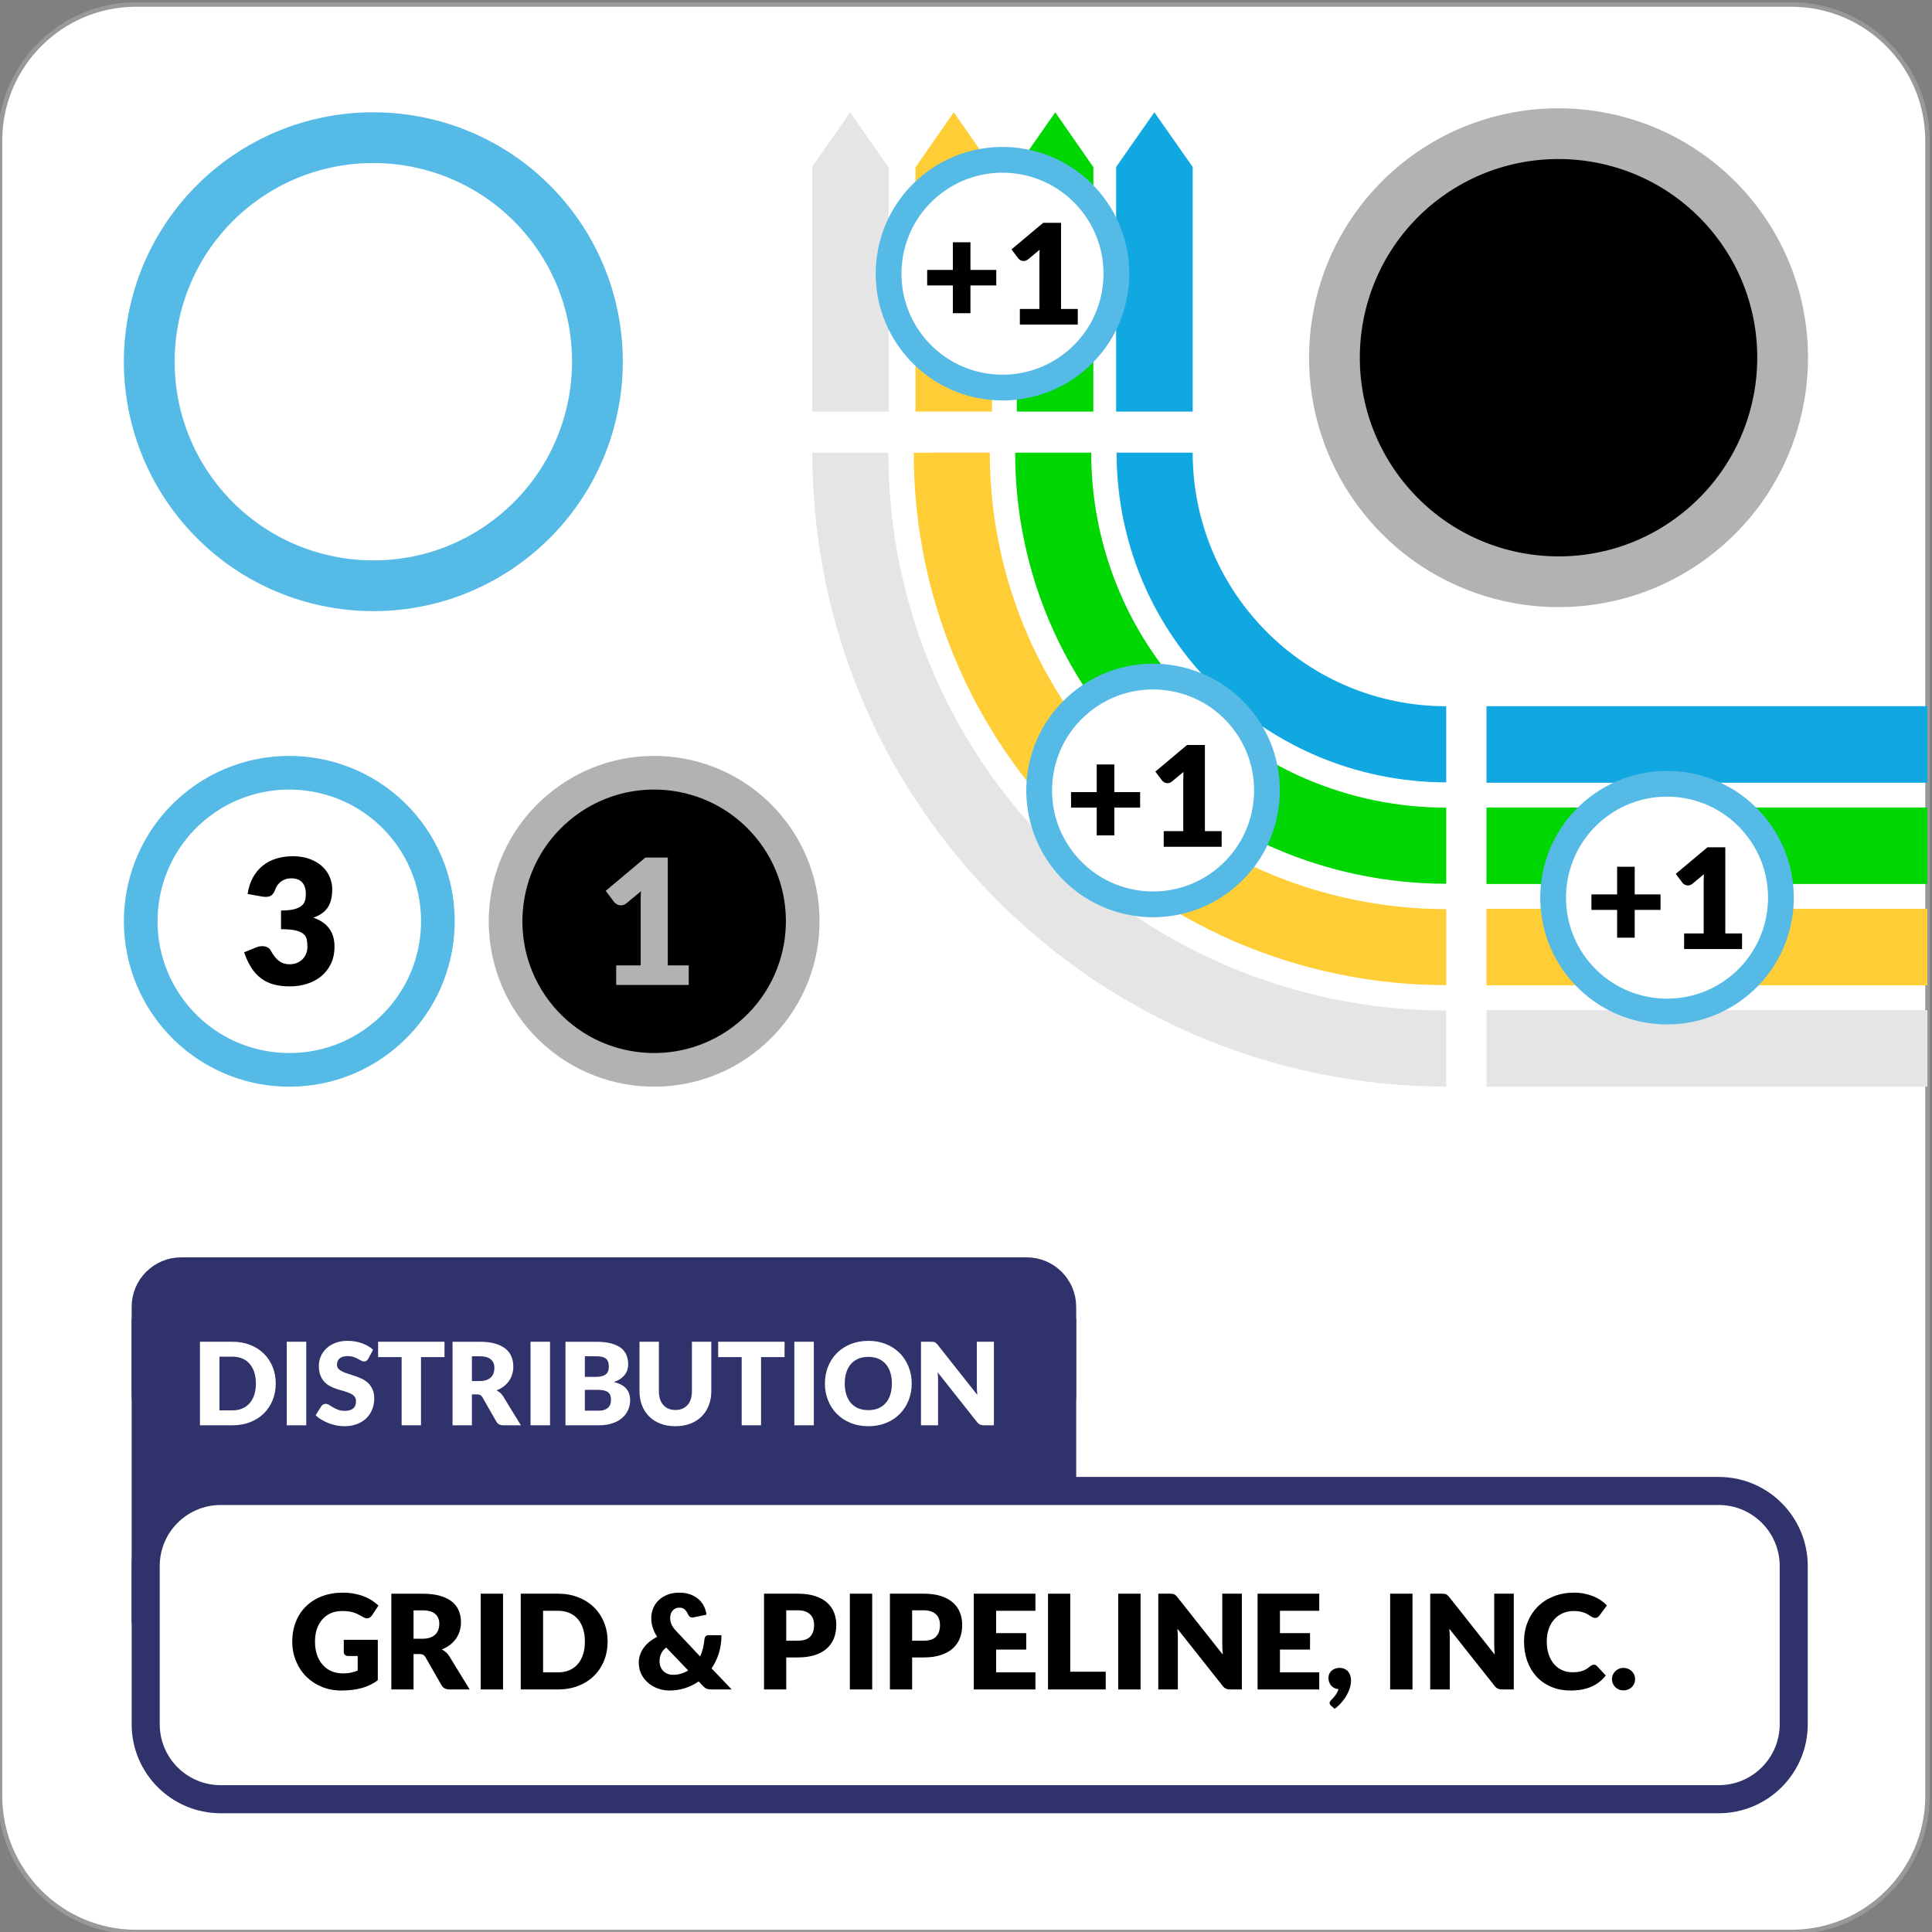 <?xml version="1.0" standalone="no"?>
<!DOCTYPE svg PUBLIC "-//W3C//DTD SVG 1.1//EN" "http://www.w3.org/Graphics/SVG/1.1/DTD/svg11.dtd">
<!--Generator: Xara Designer (www.xara.com), SVG filter version: 6.2.0.0-->
<svg stroke-width="0.501" stroke-linejoin="bevel" fill-rule="evenodd" xmlns:xlink="http://www.w3.org/1999/xlink" xmlns="http://www.w3.org/2000/svg" version="1.1" overflow="visible" width="215.434pt" height="215.434pt" viewBox="0 0 215.434 215.434">
 <rect x="0" y="0" width="215.434" height="215.434" fill="#808080" stroke="none"/>
 <defs>
	</defs>
 <g id="Document" fill="none" stroke="black" font-family="Times New Roman" font-size="16" transform="scale(1 -1)">
  <g id="Spread" transform="translate(0 -215.434)">
   <g id="Layer 1">
    <g id="Group">
     <path d="M 199.757,214.933 L 15.176,214.933 C 6.799,214.933 0,208.134 0,199.757 L 0,15.176 C 0,6.799 6.799,0 15.176,0 L 199.757,0 C 208.134,0 214.933,6.799 214.933,15.176 L 214.933,199.757 C 214.933,208.134 208.134,214.933 199.757,214.933 Z" stroke="#999999" fill="#ffffff" stroke-linejoin="miter" marker-start="none" marker-end="none"/>
     <g id="Group_1" stroke="#30336b" stroke-linejoin="miter" stroke-linecap="round">
      <path d="M 15.549,68.362 L 15.549,34.47 L 119.137,34.47 L 119.137,68.362 L 15.549,68.362 Z" fill="#30336b" stroke-width="1.738" marker-start="none" marker-end="none" stroke-miterlimit="79.84"/>
      <path d="M 15.549,69.705 L 15.549,59.895 C 15.549,57.324 17.633,55.247 20.195,55.247 L 114.487,55.247 C 117.049,55.247 119.137,57.324 119.137,59.895 L 119.137,69.705 C 119.137,72.281 117.049,74.359 114.487,74.359 L 20.195,74.359 C 17.633,74.359 15.549,72.281 15.549,69.705 Z" fill="#30336b" stroke-width="1.738" marker-start="none" marker-end="none" stroke-miterlimit="79.84"/>
      <path d="M 16.246,40.812 L 16.246,23.167 C 16.246,18.554 19.99,14.808 24.608,14.808 L 191.654,14.808 C 196.267,14.808 200.015,18.554 200.015,23.167 L 200.015,40.812 C 200.015,45.43 196.267,49.178 191.654,49.178 L 24.608,49.178 C 19.99,49.178 16.246,45.43 16.246,40.812 Z" fill="#ffffff" stroke-width="3.13" marker-start="none" marker-end="none" stroke-miterlimit="79.84"/>
     </g>
     <g id="Group_2" stroke-linejoin="miter" stroke-miterlimit="79.84">
      <path d="M 59.5,101.396 C 53.6,108.374 54.479,118.834 61.474,124.743 C 68.456,130.635 78.909,129.756 84.813,122.769 C 90.722,115.777 89.836,105.323 82.839,99.418 C 75.857,93.523 65.4,94.402 59.5,101.396 Z" stroke="none" fill="#000000" stroke-width="0.686" marker-start="none" marker-end="none" stroke-miterlimit="19.96"/>
      <path d="M 60.278,102.005 C 54.387,109.003 55.259,119.462 62.252,125.355 C 69.241,131.264 79.693,130.381 85.609,123.388 C 91.506,116.406 90.621,105.954 83.627,100.049 C 76.648,94.143 66.184,95.022 60.278,102.005 Z" stroke="#b2b2b2" stroke-width="3.752" marker-start="none" marker-end="none" stroke-miterlimit="19.96"/>
     </g>
     <g id="Group_3" stroke-linejoin="miter" stroke-miterlimit="79.84">
      <path d="M 18.815,101.383 C 12.915,108.372 13.794,118.84 20.791,124.731 C 27.774,130.642 38.228,129.759 44.13,122.771 C 50.041,115.782 49.155,105.322 42.157,99.418 C 35.174,93.519 24.715,94.402 18.815,101.383 Z" stroke="none" fill="#ffffff" stroke-width="0.689" marker-start="none" marker-end="none" stroke-miterlimit="19.96"/>
      <path d="M 19.595,102.018 C 13.702,109.01 14.575,119.456 21.567,125.369 C 28.558,131.253 39.013,130.381 44.926,123.393 C 50.824,116.406 49.94,105.94 42.946,100.04 C 35.965,94.141 25.5,95.019 19.595,102.018 Z" stroke="#55bae6" stroke-width="3.752" marker-start="none" marker-end="none" stroke-miterlimit="19.96"/>
     </g>
     <g id="Group_4" stroke-linejoin="miter" stroke-miterlimit="79.84">
      <path d="M 21.355,158.033 C 12.458,168.573 13.783,184.359 24.335,193.243 C 34.866,202.157 50.631,200.825 59.532,190.287 C 68.446,179.747 67.11,163.973 56.556,155.07 C 46.025,146.174 30.253,147.505 21.355,158.033 Z" stroke="none" fill="#ffffff" stroke-width="1.039" marker-start="none" marker-end="none" stroke-miterlimit="19.96"/>
      <path d="M 22.532,158.99 C 13.645,169.535 14.961,185.288 25.505,194.205 C 36.048,203.078 51.815,201.763 60.732,191.225 C 69.626,180.688 68.293,164.905 57.746,156.008 C 47.218,147.112 31.437,148.436 22.532,158.99 Z" stroke="#55bae6" stroke-width="5.658" marker-start="none" marker-end="none" stroke-miterlimit="19.96"/>
     </g>
     <g id="Group_5" fill-rule="nonzero" stroke-linejoin="round" stroke-linecap="round" stroke="none" stroke-width="0.485" fill="#b2b2b2" stroke-miterlimit="79.84">
      <g id="Group_6">
       <path d="M 68.712,107.785 L 71.441,107.785 L 71.441,114.948 C 71.441,115.299 71.45,115.666 71.47,116.05 L 69.862,114.714 C 69.758,114.63 69.654,114.57 69.55,114.534 C 69.446,114.498 69.345,114.48 69.248,114.48 C 69.079,114.48 68.928,114.518 68.795,114.593 C 68.661,114.667 68.562,114.747 68.497,114.831 L 67.542,116.098 L 71.967,119.812 L 74.462,119.812 L 74.462,107.785 L 76.801,107.785 L 76.801,105.601 L 68.712,105.601 L 68.712,107.785 Z" marker-start="none" marker-end="none"/>
      </g>
     </g>
     <g id="Group_7" fill-rule="nonzero" stroke-linejoin="round" stroke-linecap="round" stroke="none" stroke-width="0.485" fill="#000000" stroke-miterlimit="79.84">
      <g id="Group_8">
       <path d="M 32.641,119.957 C 33.342,119.957 33.966,119.858 34.512,119.659 C 35.057,119.461 35.519,119.192 35.896,118.853 C 36.272,118.514 36.558,118.122 36.753,117.675 C 36.948,117.229 37.046,116.758 37.046,116.263 C 37.046,115.814 37,115.418 36.909,115.075 C 36.818,114.733 36.683,114.437 36.505,114.186 C 36.326,113.935 36.105,113.722 35.842,113.546 C 35.579,113.37 35.278,113.224 34.941,113.106 C 36.513,112.562 37.299,111.495 37.299,109.907 C 37.299,109.155 37.162,108.501 36.89,107.943 C 36.617,107.385 36.251,106.922 35.793,106.553 C 35.335,106.183 34.804,105.906 34.2,105.721 C 33.596,105.536 32.965,105.444 32.309,105.444 C 31.634,105.444 31.033,105.517 30.506,105.663 C 29.98,105.809 29.512,106.037 29.103,106.345 C 28.694,106.654 28.335,107.048 28.026,107.529 C 27.718,108.01 27.45,108.581 27.222,109.244 L 28.567,109.791 C 28.684,109.844 28.799,109.879 28.913,109.899 C 29.027,109.918 29.139,109.928 29.249,109.928 C 29.457,109.928 29.644,109.887 29.81,109.806 C 29.975,109.725 30.1,109.606 30.185,109.45 C 30.477,108.91 30.787,108.518 31.115,108.275 C 31.444,108.031 31.828,107.909 32.27,107.909 C 32.608,107.909 32.902,107.966 33.152,108.08 C 33.402,108.193 33.61,108.339 33.776,108.518 C 33.942,108.697 34.067,108.901 34.151,109.128 C 34.236,109.356 34.278,109.587 34.278,109.821 C 34.278,110.126 34.257,110.401 34.215,110.645 C 34.172,110.889 34.054,111.099 33.859,111.274 C 33.664,111.45 33.37,111.585 32.977,111.679 C 32.584,111.773 32.036,111.82 31.335,111.82 L 31.335,113.905 C 31.926,113.905 32.403,113.95 32.767,114.041 C 33.131,114.132 33.412,114.257 33.61,114.417 C 33.808,114.576 33.94,114.769 34.005,114.997 C 34.07,115.224 34.102,115.474 34.102,115.747 C 34.102,116.306 33.968,116.737 33.698,117.039 C 33.428,117.341 33.017,117.493 32.465,117.493 C 32.238,117.493 32.03,117.46 31.841,117.395 C 31.653,117.33 31.484,117.242 31.335,117.132 C 31.185,117.021 31.057,116.891 30.95,116.742 C 30.843,116.592 30.757,116.43 30.692,116.254 C 30.588,115.962 30.456,115.751 30.297,115.621 C 30.138,115.491 29.922,115.425 29.649,115.425 C 29.584,115.425 29.514,115.429 29.439,115.435 C 29.365,115.442 29.288,115.451 29.21,115.464 L 27.612,115.747 C 27.716,116.455 27.916,117.073 28.211,117.599 C 28.507,118.125 28.874,118.564 29.313,118.915 C 29.751,119.265 30.253,119.527 30.818,119.699 C 31.383,119.871 31.991,119.957 32.641,119.957 Z" marker-start="none" marker-end="none"/>
      </g>
     </g>
     <path d="M 214.917,102.79 L 214.917,94.256 L 165.754,94.256 L 165.754,102.791 L 214.917,102.79 Z" fill="#e5e5e5" stroke-linecap="round" stroke="none" stroke-width="0.103" stroke-linejoin="miter" marker-start="none" marker-end="none" stroke-miterlimit="79.84"/>
     <path d="M 115.312,123.022 C 127.579,109.583 144.393,102.754 161.266,102.751 L 161.266,94.271 C 142.094,94.277 122.981,102.027 109.047,117.296 C 96.674,130.857 90.572,147.934 90.577,164.957 L 99.063,164.957 C 99.056,149.975 104.425,134.948 115.312,123.022 Z" fill="#e5e5e5" stroke-linecap="round" stroke="none" stroke-width="0.541" stroke-linejoin="round" marker-start="none" marker-end="none" stroke-miterlimit="79.84"/>
     <path d="M 94.804,202.91 L 96.922,199.865 L 99.044,196.813 L 99.097,196.812 L 99.097,169.535 L 90.561,169.536 L 90.561,196.812 L 92.681,199.865 L 94.804,202.91 Z" fill="#e5e5e5" stroke-linecap="round" stroke="none" stroke-width="0.103" stroke-linejoin="miter" marker-start="none" marker-end="none" stroke-miterlimit="79.84"/>
     <g id="Group_9" fill="#ffcd36" stroke-linecap="round" stroke="none">
      <path d="M 106.354,202.914 L 108.474,199.867 L 110.595,196.812 L 106.354,196.812 L 102.113,196.816 L 104.235,199.868 L 106.354,202.914 Z M 110.618,196.812 L 110.619,169.535 L 102.084,169.535 L 102.084,196.812 L 110.618,196.812 Z" stroke-width="0.103" stroke-linejoin="miter" marker-start="none" marker-end="none" stroke-miterlimit="79.84"/>
      <path d="M 123.666,130.644 C 133.706,119.653 147.461,114.066 161.266,114.06 L 161.266,105.58 C 145.158,105.585 129.109,112.099 117.4,124.927 C 107.006,136.313 101.886,150.656 101.889,164.956 L 110.375,164.957 C 110.365,152.7 114.76,140.408 123.666,130.644 Z" stroke-width="0.453" stroke-linejoin="round" marker-start="none" marker-end="none" stroke-miterlimit="79.84"/>
      <path d="M 214.917,114.092 L 214.917,105.561 L 165.754,105.561 L 165.754,114.093 L 214.917,114.092 Z" stroke-width="0.103" stroke-linejoin="miter" marker-start="none" marker-end="none" stroke-miterlimit="79.84"/>
     </g>
     <g id="Group_10" fill="#00d702" stroke-linecap="round" stroke="none">
      <path d="M 117.67,202.914 L 119.785,199.868 L 121.907,196.812 L 117.666,196.812 L 113.423,196.816 L 115.543,199.868 L 117.67,202.914 Z M 121.917,196.812 L 121.916,169.535 L 113.381,169.535 L 113.381,196.812 L 121.917,196.812 Z" stroke-width="0.103" stroke-linejoin="miter" marker-start="none" marker-end="none" stroke-miterlimit="79.84"/>
      <path d="M 214.917,125.39 L 214.917,116.86 L 165.755,116.86 L 165.754,125.391 L 214.917,125.39 Z" stroke-width="0.103" stroke-linejoin="miter" marker-start="none" marker-end="none" stroke-miterlimit="79.84"/>
      <path d="M 132.021,138.271 C 139.828,129.719 150.533,125.38 161.266,125.373 L 161.265,116.888 C 148.224,116.892 135.234,122.165 125.755,132.554 C 117.344,141.769 113.196,153.385 113.198,164.957 L 121.68,164.957 C 121.68,155.424 125.094,145.86 132.021,138.271 Z" stroke-width="0.368" stroke-linejoin="round" marker-start="none" marker-end="none" stroke-miterlimit="79.84"/>
     </g>
     <g id="Group_11" fill="#11a7e0" stroke-linecap="round" stroke="none">
      <path d="M 214.917,136.687 L 214.917,128.153 L 165.753,128.153 L 165.754,136.687 L 214.917,136.687 Z" stroke-width="0.103" stroke-linejoin="miter" marker-start="none" marker-end="none" stroke-miterlimit="79.84"/>
      <path d="M 140.376,145.892 C 145.954,139.785 153.592,136.685 161.265,136.682 L 161.266,128.195 C 151.296,128.205 141.357,132.237 134.114,140.175 C 127.675,147.225 124.504,156.101 124.508,164.957 L 132.996,164.957 C 132.989,158.15 135.431,151.318 140.376,145.892 Z" stroke-width="0.281" stroke-linejoin="round" marker-start="none" marker-end="none" stroke-miterlimit="79.84"/>
      <path d="M 128.723,202.91 L 130.855,199.866 L 132.996,196.813 L 132.996,196.813 L 132.996,169.536 L 124.457,169.535 L 124.457,196.812 L 124.457,196.812 L 126.587,199.867 L 128.723,202.91 Z" stroke-width="0.103" stroke-linejoin="miter" marker-start="none" marker-end="none" stroke-miterlimit="79.84"/>
     </g>
     <g id="Group_12" stroke-linejoin="miter" stroke-miterlimit="79.84">
      <path d="M 153.514,158.48 C 144.617,169.02 145.942,184.806 156.494,193.689 C 167.025,202.604 182.79,201.272 191.691,190.735 C 200.605,180.194 199.269,164.42 188.716,155.517 C 178.184,146.621 162.412,147.952 153.514,158.48 Z" stroke="none" fill="#000000" stroke-width="1.039" marker-start="none" marker-end="none" stroke-miterlimit="19.96"/>
      <path d="M 154.691,159.437 C 145.804,169.982 147.12,185.734 157.664,194.652 C 168.208,203.524 183.974,202.21 192.891,191.673 C 201.785,181.135 200.452,165.352 189.905,156.455 C 179.377,147.559 163.596,148.883 154.691,159.437 Z" stroke="#b2b2b2" stroke-width="5.658" marker-start="none" marker-end="none" stroke-miterlimit="19.96"/>
     </g>
     <g id="Group_13" stroke-linejoin="miter" stroke-miterlimit="79.84">
      <path d="M 175.579,106.665 C 171.054,112.021 171.731,120.037 177.088,124.56 C 182.444,129.085 190.464,128.413 194.984,123.055 C 199.509,117.698 198.834,109.678 193.475,105.159 C 188.121,100.631 180.101,101.314 175.579,106.665 Z" stroke="none" fill="#ffffff" stroke-width="0.526" marker-start="none" marker-end="none" stroke-miterlimit="19.96"/>
      <path d="M 176.182,107.147 C 171.658,112.496 172.334,120.518 177.69,125.039 C 183.049,129.567 191.065,128.889 195.588,123.53 C 200.117,118.179 199.44,110.156 194.08,105.632 C 188.721,101.111 180.705,101.785 176.182,107.147 Z" fill="none" stroke="#55bae6" stroke-width="2.872" marker-start="none" marker-end="none" stroke-miterlimit="19.96"/>
     </g>
     <g id="Group_14" stroke-linejoin="miter" stroke-miterlimit="79.84">
      <path d="M 137.245,116.982 C 131.894,112.46 123.874,113.137 119.347,118.493 C 114.831,123.85 115.504,131.869 120.861,136.393 C 126.216,140.916 134.233,140.236 138.756,134.882 C 143.28,129.525 142.604,121.507 137.245,116.982 Z" stroke="none" fill="#ffffff" stroke-width="0.526" marker-start="none" marker-end="none" stroke-miterlimit="19.96"/>
      <path d="M 136.767,117.59 C 131.413,113.063 123.397,113.737 118.873,119.097 C 114.349,124.455 115.022,132.47 120.385,136.995 C 125.74,141.522 133.757,140.838 138.283,135.487 C 142.808,130.127 142.127,122.112 136.767,117.59 Z" fill="none" stroke="#55bae6" stroke-width="2.872" marker-start="none" marker-end="none" stroke-miterlimit="19.96"/>
     </g>
     <g id="Group_15" stroke-linejoin="miter" stroke-miterlimit="79.84">
      <path d="M 101.473,176.24 C 96.949,181.596 97.628,189.613 102.983,194.141 C 108.343,198.662 116.363,197.984 120.886,192.626 C 125.414,187.273 124.731,179.251 119.375,174.732 C 114.016,170.213 106,170.887 101.473,176.24 Z" stroke="none" fill="#ffffff" stroke-width="0.526" marker-start="none" marker-end="none" stroke-miterlimit="19.96"/>
      <path d="M 102.08,176.724 C 97.556,182.075 98.232,190.095 103.592,194.619 C 108.951,199.14 116.966,198.466 121.489,193.106 C 126.016,187.753 125.338,179.733 119.982,175.212 C 114.619,170.687 106.603,171.363 102.08,176.724 Z" fill="none" stroke="#55bae6" stroke-width="2.872" marker-start="none" marker-end="none" stroke-miterlimit="19.96"/>
     </g>
     <g id="Group_16" fill-rule="nonzero" stroke-linejoin="round" stroke-linecap="round" stroke="none" stroke-width="0.387" fill="#000000" stroke-miterlimit="79.84">
      <g id="Group_17">
       <path d="M 182.284,118.783 L 182.284,115.701 L 185.163,115.701 L 185.163,113.972 L 182.284,113.972 L 182.284,110.875 L 180.323,110.875 L 180.323,113.972 L 177.459,113.972 L 177.459,115.701 L 180.323,115.701 L 180.323,118.783 L 182.284,118.783 Z" marker-start="none" marker-end="none"/>
       <path d="M 187.794,111.35 L 189.973,111.35 L 189.973,117.07 C 189.973,117.351 189.981,117.644 189.996,117.95 L 188.712,116.883 C 188.629,116.816 188.546,116.768 188.463,116.739 C 188.38,116.711 188.3,116.697 188.222,116.697 C 188.087,116.697 187.967,116.726 187.86,116.786 C 187.754,116.846 187.675,116.909 187.623,116.977 L 186.86,117.989 L 190.393,120.954 L 192.386,120.954 L 192.386,111.35 L 194.253,111.35 L 194.253,109.606 L 187.794,109.606 L 187.794,111.35 Z" marker-start="none" marker-end="none"/>
      </g>
     </g>
     <g id="Group_18" fill-rule="nonzero" stroke-linejoin="round" stroke-linecap="round" stroke="none" stroke-width="0.387" fill="#000000" stroke-miterlimit="79.84">
      <g id="Group_19">
       <path d="M 124.255,130.19 L 124.255,127.108 L 127.134,127.108 L 127.134,125.379 L 124.255,125.379 L 124.255,122.282 L 122.294,122.282 L 122.294,125.379 L 119.43,125.379 L 119.43,127.108 L 122.294,127.108 L 122.294,130.19 L 124.255,130.19 Z" marker-start="none" marker-end="none"/>
       <path d="M 129.765,122.757 L 131.944,122.757 L 131.944,128.477 C 131.944,128.758 131.952,129.051 131.967,129.357 L 130.683,128.29 C 130.6,128.223 130.517,128.175 130.434,128.146 C 130.351,128.118 130.271,128.104 130.193,128.104 C 130.058,128.104 129.938,128.133 129.831,128.193 C 129.725,128.253 129.646,128.316 129.594,128.384 L 128.831,129.396 L 132.364,132.361 L 134.357,132.361 L 134.357,122.757 L 136.224,122.757 L 136.224,121.013 L 129.765,121.013 L 129.765,122.757 Z" marker-start="none" marker-end="none"/>
      </g>
     </g>
     <g id="Group_20" fill-rule="nonzero" stroke-linejoin="round" stroke-linecap="round" stroke="none" stroke-width="0.387" fill="#000000" stroke-miterlimit="79.84">
      <g id="Group_21">
       <path d="M 108.213,188.417 L 108.213,185.335 L 111.092,185.335 L 111.092,183.606 L 108.213,183.606 L 108.213,180.509 L 106.252,180.509 L 106.252,183.606 L 103.388,183.606 L 103.388,185.335 L 106.252,185.335 L 106.252,188.417 L 108.213,188.417 Z" marker-start="none" marker-end="none"/>
       <path d="M 113.723,180.984 L 115.902,180.984 L 115.902,186.704 C 115.902,186.985 115.91,187.278 115.925,187.584 L 114.641,186.517 C 114.558,186.45 114.475,186.402 114.392,186.373 C 114.309,186.345 114.229,186.331 114.151,186.331 C 114.016,186.331 113.896,186.36 113.789,186.42 C 113.683,186.48 113.604,186.543 113.552,186.611 L 112.789,187.623 L 116.322,190.588 L 118.315,190.588 L 118.315,180.984 L 120.182,180.984 L 120.182,179.24 L 113.723,179.24 L 113.723,180.984 Z" marker-start="none" marker-end="none"/>
      </g>
     </g>
     <g id="Group_22" fill-rule="nonzero" stroke-linejoin="round" stroke-linecap="round" stroke="none" stroke-width="0.319" fill="#ffffff" stroke-miterlimit="79.84">
      <g id="Group_23">
       <path d="M 30.747,61.164 C 30.747,60.49 30.631,59.869 30.398,59.3 C 30.166,58.731 29.839,58.238 29.417,57.823 C 28.995,57.407 28.487,57.083 27.893,56.851 C 27.298,56.618 26.639,56.502 25.914,56.502 L 22.296,56.502 L 22.296,65.819 L 25.914,65.819 C 26.639,65.819 27.298,65.702 27.893,65.467 C 28.487,65.233 28.995,64.909 29.417,64.495 C 29.839,64.082 30.166,63.59 30.398,63.021 C 30.631,62.452 30.747,61.833 30.747,61.164 Z M 28.535,61.164 C 28.535,61.624 28.475,62.039 28.356,62.41 C 28.237,62.781 28.065,63.095 27.841,63.353 C 27.618,63.611 27.344,63.809 27.02,63.948 C 26.696,64.086 26.328,64.155 25.914,64.155 L 24.47,64.155 L 24.47,58.166 L 25.914,58.166 C 26.328,58.166 26.696,58.235 27.02,58.373 C 27.344,58.512 27.618,58.71 27.841,58.968 C 28.065,59.226 28.237,59.54 28.356,59.911 C 28.475,60.282 28.535,60.699 28.535,61.164 Z" marker-start="none" marker-end="none"/>
       <path d="M 34.15,56.502 L 31.977,56.502 L 31.977,65.819 L 34.15,65.819 L 34.15,56.502 Z" marker-start="none" marker-end="none"/>
       <path d="M 41.065,63.924 C 41.001,63.821 40.934,63.745 40.863,63.694 C 40.793,63.642 40.702,63.617 40.592,63.617 C 40.494,63.617 40.388,63.648 40.275,63.71 C 40.162,63.771 40.034,63.841 39.892,63.917 C 39.749,63.994 39.586,64.063 39.403,64.125 C 39.219,64.187 39.011,64.218 38.776,64.218 C 38.371,64.218 38.07,64.132 37.872,63.959 C 37.674,63.786 37.574,63.553 37.574,63.259 C 37.574,63.071 37.634,62.916 37.753,62.792 C 37.873,62.669 38.029,62.562 38.223,62.472 C 38.417,62.383 38.639,62.301 38.888,62.226 C 39.137,62.152 39.392,62.069 39.652,61.977 C 39.912,61.885 40.167,61.778 40.416,61.654 C 40.665,61.531 40.887,61.373 41.081,61.181 C 41.275,60.989 41.431,60.756 41.551,60.481 C 41.67,60.206 41.73,59.875 41.73,59.487 C 41.73,59.056 41.655,58.654 41.506,58.279 C 41.357,57.904 41.14,57.576 40.857,57.297 C 40.574,57.018 40.224,56.799 39.809,56.639 C 39.393,56.479 38.921,56.399 38.393,56.399 C 38.103,56.399 37.808,56.429 37.507,56.489 C 37.207,56.548 36.916,56.632 36.635,56.741 C 36.354,56.85 36.089,56.979 35.842,57.128 C 35.595,57.277 35.38,57.443 35.196,57.627 L 35.836,58.637 C 35.883,58.714 35.949,58.775 36.034,58.822 C 36.119,58.869 36.211,58.893 36.309,58.893 C 36.437,58.893 36.566,58.852 36.696,58.771 C 36.825,58.69 36.973,58.601 37.137,58.503 C 37.301,58.405 37.489,58.315 37.702,58.234 C 37.915,58.153 38.167,58.113 38.457,58.113 C 38.849,58.113 39.153,58.199 39.371,58.371 C 39.588,58.544 39.697,58.818 39.697,59.193 C 39.697,59.411 39.637,59.587 39.518,59.724 C 39.398,59.86 39.242,59.973 39.048,60.063 C 38.854,60.152 38.633,60.231 38.386,60.299 C 38.139,60.367 37.886,60.443 37.626,60.526 C 37.366,60.609 37.112,60.711 36.865,60.833 C 36.618,60.954 36.397,61.114 36.203,61.312 C 36.009,61.511 35.853,61.758 35.733,62.054 C 35.614,62.35 35.554,62.716 35.554,63.151 C 35.554,63.5 35.625,63.841 35.765,64.174 C 35.906,64.506 36.113,64.802 36.385,65.062 C 36.658,65.322 36.993,65.53 37.389,65.686 C 37.785,65.841 38.239,65.919 38.751,65.919 C 39.036,65.919 39.314,65.897 39.585,65.852 C 39.855,65.807 40.112,65.741 40.355,65.653 C 40.598,65.566 40.825,65.462 41.036,65.34 C 41.247,65.219 41.435,65.081 41.602,64.928 L 41.065,63.924 Z" marker-start="none" marker-end="none"/>
       <path d="M 49.566,65.819 L 49.566,64.105 L 46.945,64.105 L 46.945,56.504 L 44.785,56.504 L 44.785,64.105 L 42.164,64.105 L 42.164,65.819 L 49.566,65.819 Z" marker-start="none" marker-end="none"/>
       <path d="M 52.624,59.948 L 52.624,56.502 L 50.463,56.502 L 50.463,65.816 L 53.493,65.816 C 54.166,65.816 54.741,65.747 55.216,65.608 C 55.691,65.469 56.079,65.276 56.379,65.029 C 56.68,64.781 56.898,64.489 57.034,64.152 C 57.171,63.815 57.239,63.448 57.239,63.051 C 57.239,62.748 57.199,62.462 57.118,62.193 C 57.037,61.925 56.916,61.676 56.756,61.448 C 56.597,61.219 56.401,61.016 56.168,60.836 C 55.936,60.657 55.669,60.51 55.366,60.395 C 55.511,60.323 55.646,60.233 55.772,60.127 C 55.898,60.02 56.007,59.891 56.101,59.737 L 58.083,56.502 L 56.127,56.502 C 55.765,56.502 55.505,56.638 55.347,56.911 L 53.8,59.615 C 53.732,59.735 53.652,59.82 53.56,59.871 C 53.469,59.922 53.34,59.948 53.173,59.948 L 52.624,59.948 Z M 52.624,61.437 L 53.493,61.437 C 53.787,61.437 54.038,61.474 54.244,61.549 C 54.451,61.623 54.62,61.727 54.752,61.859 C 54.884,61.991 54.98,62.145 55.04,62.322 C 55.1,62.499 55.13,62.69 55.13,62.895 C 55.13,63.304 54.996,63.624 54.73,63.854 C 54.464,64.084 54.051,64.199 53.493,64.199 L 52.624,64.199 L 52.624,61.437 Z" marker-start="none" marker-end="none"/>
       <path d="M 61.331,56.502 L 59.158,56.502 L 59.158,65.819 L 61.331,65.819 L 61.331,56.502 Z" marker-start="none" marker-end="none"/>
       <path d="M 63.055,56.502 L 63.055,65.816 L 66.481,65.816 C 67.125,65.816 67.673,65.756 68.124,65.637 C 68.576,65.518 68.945,65.349 69.23,65.132 C 69.516,64.915 69.723,64.651 69.853,64.34 C 69.983,64.029 70.048,63.681 70.048,63.298 C 70.048,63.089 70.019,62.888 69.959,62.694 C 69.899,62.5 69.805,62.318 69.678,62.148 C 69.55,61.977 69.386,61.823 69.185,61.684 C 68.985,61.546 68.744,61.425 68.463,61.323 C 69.077,61.174 69.531,60.932 69.825,60.597 C 70.119,60.263 70.266,59.833 70.266,59.309 C 70.266,58.912 70.189,58.544 70.036,58.203 C 69.882,57.862 69.657,57.564 69.361,57.311 C 69.065,57.057 68.7,56.859 68.265,56.716 C 67.83,56.573 67.334,56.502 66.775,56.502 L 63.055,56.502 Z M 65.216,60.454 L 65.216,58.131 L 66.737,58.131 C 67.023,58.131 67.256,58.168 67.437,58.24 C 67.618,58.313 67.76,58.406 67.862,58.521 C 67.964,58.637 68.035,58.767 68.073,58.912 C 68.111,59.057 68.131,59.204 68.131,59.353 C 68.131,59.524 68.108,59.677 68.064,59.814 C 68.019,59.95 67.942,60.066 67.833,60.159 C 67.725,60.253 67.581,60.326 67.402,60.377 C 67.223,60.428 66.997,60.454 66.724,60.454 L 65.216,60.454 Z M 65.216,61.899 L 66.341,61.899 C 66.579,61.899 66.795,61.916 66.986,61.95 C 67.178,61.984 67.341,62.044 67.475,62.129 C 67.61,62.214 67.712,62.331 67.782,62.48 C 67.853,62.629 67.888,62.817 67.888,63.042 C 67.888,63.264 67.86,63.448 67.805,63.595 C 67.749,63.742 67.664,63.86 67.549,63.95 C 67.434,64.039 67.288,64.103 67.111,64.142 C 66.934,64.18 66.724,64.199 66.481,64.199 L 65.216,64.199 L 65.216,61.899 Z" marker-start="none" marker-end="none"/>
       <path d="M 75.313,58.209 C 75.603,58.209 75.862,58.257 76.09,58.353 C 76.318,58.449 76.51,58.586 76.668,58.766 C 76.826,58.945 76.946,59.163 77.029,59.421 C 77.112,59.679 77.154,59.972 77.154,60.3 L 77.154,65.817 L 79.315,65.817 L 79.315,60.299 C 79.315,59.728 79.222,59.204 79.036,58.726 C 78.851,58.249 78.586,57.838 78.241,57.492 C 77.895,57.147 77.476,56.879 76.981,56.687 C 76.487,56.495 75.931,56.399 75.313,56.399 C 74.691,56.399 74.132,56.495 73.638,56.687 C 73.144,56.879 72.724,57.147 72.379,57.492 C 72.034,57.838 71.769,58.249 71.586,58.726 C 71.403,59.204 71.311,59.728 71.311,60.299 L 71.311,65.817 L 73.472,65.817 L 73.472,60.306 C 73.472,59.978 73.513,59.685 73.597,59.427 C 73.68,59.169 73.8,58.95 73.958,58.769 C 74.115,58.588 74.308,58.449 74.536,58.353 C 74.764,58.257 75.023,58.209 75.313,58.209 Z" marker-start="none" marker-end="none"/>
       <path d="M 87.485,65.819 L 87.485,64.105 L 84.864,64.105 L 84.864,56.504 L 82.704,56.504 L 82.704,64.105 L 80.083,64.105 L 80.083,65.819 L 87.485,65.819 Z" marker-start="none" marker-end="none"/>
       <path d="M 90.747,56.502 L 88.574,56.502 L 88.574,65.819 L 90.747,65.819 L 90.747,56.502 Z" marker-start="none" marker-end="none"/>
       <path d="M 101.663,61.162 C 101.663,60.489 101.547,59.862 101.315,59.283 C 101.083,58.703 100.756,58.199 100.334,57.77 C 99.912,57.342 99.404,57.006 98.809,56.763 C 98.215,56.52 97.555,56.399 96.831,56.399 C 96.106,56.399 95.446,56.52 94.849,56.763 C 94.252,57.006 93.742,57.342 93.318,57.77 C 92.894,58.199 92.566,58.703 92.334,59.283 C 92.101,59.862 91.985,60.489 91.985,61.162 C 91.985,61.836 92.101,62.462 92.334,63.042 C 92.566,63.622 92.894,64.124 93.318,64.551 C 93.742,64.977 94.252,65.312 94.849,65.555 C 95.446,65.797 96.106,65.919 96.831,65.919 C 97.555,65.919 98.215,65.796 98.809,65.551 C 99.404,65.306 99.912,64.971 100.334,64.544 C 100.756,64.118 101.083,63.615 101.315,63.035 C 101.547,62.456 101.663,61.831 101.663,61.162 Z M 99.452,61.162 C 99.452,61.622 99.392,62.036 99.273,62.405 C 99.153,62.773 98.982,63.086 98.758,63.341 C 98.534,63.597 98.26,63.793 97.937,63.929 C 97.613,64.065 97.244,64.133 96.831,64.134 C 96.413,64.133 96.041,64.065 95.715,63.929 C 95.389,63.793 95.114,63.597 94.891,63.341 C 94.667,63.086 94.495,62.773 94.376,62.405 C 94.257,62.036 94.197,61.622 94.197,61.162 C 94.197,60.698 94.257,60.281 94.376,59.913 C 94.495,59.544 94.667,59.232 94.891,58.977 C 95.114,58.721 95.389,58.526 95.715,58.392 C 96.041,58.258 96.413,58.191 96.831,58.191 C 97.244,58.191 97.613,58.258 97.937,58.392 C 98.26,58.526 98.534,58.721 98.758,58.977 C 98.982,59.232 99.153,59.544 99.273,59.913 C 99.392,60.281 99.452,60.698 99.452,61.162 Z" marker-start="none" marker-end="none"/>
       <path d="M 103.835,65.819 C 103.929,65.819 104.008,65.815 104.071,65.806 C 104.135,65.798 104.193,65.782 104.244,65.758 C 104.295,65.735 104.344,65.702 104.391,65.659 C 104.438,65.616 104.491,65.559 104.551,65.487 L 108.974,59.893 C 108.957,60.072 108.945,60.246 108.936,60.414 C 108.928,60.582 108.923,60.741 108.923,60.891 L 108.923,65.819 L 110.828,65.819 L 110.828,56.502 L 109.703,56.502 C 109.537,56.502 109.396,56.528 109.281,56.579 C 109.166,56.63 109.055,56.724 108.949,56.86 L 104.557,62.409 C 104.57,62.247 104.581,62.088 104.589,61.932 C 104.598,61.777 104.602,61.631 104.602,61.494 L 104.602,56.502 L 102.697,56.502 L 102.697,65.819 L 103.835,65.819 Z" marker-start="none" marker-end="none"/>
      </g>
     </g>
     <g id="Group_24" fill-rule="nonzero" stroke-linejoin="round" stroke-linecap="round" stroke="none" stroke-width="0.365" fill="#000000" stroke-miterlimit="79.84">
      <g id="Group_25">
       <path d="M 38.23,28.835 C 38.572,28.835 38.875,28.863 39.139,28.921 C 39.403,28.979 39.652,29.056 39.886,29.152 L 39.886,30.774 L 38.831,30.774 C 38.675,30.774 38.553,30.815 38.465,30.898 C 38.377,30.981 38.333,31.087 38.333,31.214 L 38.333,32.577 L 42.128,32.577 L 42.128,28.071 C 41.855,27.871 41.57,27.699 41.275,27.554 C 40.979,27.41 40.664,27.292 40.33,27.199 C 39.995,27.106 39.638,27.038 39.26,26.994 C 38.881,26.95 38.475,26.928 38.04,26.928 C 37.258,26.928 36.535,27.066 35.871,27.342 C 35.207,27.618 34.632,27.999 34.146,28.485 C 33.66,28.971 33.279,29.548 33.003,30.215 C 32.727,30.882 32.589,31.606 32.589,32.387 C 32.589,33.184 32.721,33.915 32.984,34.582 C 33.248,35.249 33.626,35.824 34.116,36.308 C 34.607,36.791 35.201,37.168 35.897,37.436 C 36.593,37.705 37.371,37.839 38.23,37.839 C 38.675,37.839 39.093,37.803 39.483,37.729 C 39.874,37.656 40.234,37.556 40.564,37.428 C 40.894,37.301 41.195,37.15 41.469,36.974 C 41.742,36.798 41.987,36.607 42.202,36.401 L 41.483,35.31 C 41.415,35.207 41.333,35.126 41.238,35.068 C 41.143,35.009 41.039,34.98 40.927,34.98 C 40.78,34.98 40.629,35.029 40.472,35.126 C 40.277,35.243 40.093,35.345 39.919,35.43 C 39.746,35.516 39.569,35.585 39.388,35.639 C 39.207,35.693 39.017,35.732 38.817,35.756 C 38.616,35.781 38.392,35.793 38.142,35.793 C 37.678,35.793 37.261,35.711 36.89,35.548 C 36.518,35.384 36.202,35.153 35.941,34.856 C 35.679,34.558 35.478,34.2 35.336,33.783 C 35.195,33.365 35.124,32.9 35.124,32.387 C 35.124,31.821 35.202,31.318 35.358,30.878 C 35.515,30.439 35.731,30.068 36.007,29.765 C 36.283,29.462 36.61,29.232 36.988,29.073 C 37.367,28.914 37.781,28.835 38.23,28.835 Z" marker-start="none" marker-end="none"/>
       <path d="M 46.113,30.996 L 46.113,27.046 L 43.636,27.046 L 43.636,37.721 L 47.109,37.721 C 47.881,37.721 48.539,37.642 49.084,37.483 C 49.628,37.324 50.073,37.103 50.417,36.819 C 50.762,36.535 51.012,36.2 51.168,35.814 C 51.324,35.428 51.403,35.007 51.403,34.552 C 51.403,34.205 51.356,33.877 51.263,33.569 C 51.171,33.261 51.033,32.976 50.849,32.714 C 50.666,32.453 50.442,32.219 50.175,32.014 C 49.909,31.809 49.603,31.64 49.256,31.508 C 49.422,31.425 49.577,31.322 49.721,31.2 C 49.865,31.079 49.991,30.93 50.098,30.754 L 52.37,27.046 L 50.128,27.046 C 49.713,27.046 49.415,27.202 49.234,27.515 L 47.461,30.615 C 47.383,30.751 47.291,30.849 47.186,30.908 C 47.081,30.966 46.933,30.996 46.743,30.996 L 46.113,30.996 Z M 46.113,32.702 L 47.109,32.702 C 47.446,32.702 47.733,32.745 47.97,32.83 C 48.207,32.916 48.401,33.034 48.552,33.186 C 48.704,33.337 48.814,33.514 48.882,33.717 C 48.951,33.92 48.985,34.139 48.985,34.373 C 48.985,34.842 48.832,35.209 48.527,35.472 C 48.222,35.736 47.749,35.868 47.109,35.868 L 46.113,35.868 L 46.113,32.702 Z" marker-start="none" marker-end="none"/>
       <path d="M 56.093,27.046 L 53.602,27.046 L 53.602,37.725 L 56.093,37.725 L 56.093,27.046 Z" marker-start="none" marker-end="none"/>
       <path d="M 67.755,32.389 C 67.755,31.617 67.622,30.905 67.356,30.253 C 67.09,29.6 66.715,29.036 66.231,28.56 C 65.748,28.083 65.165,27.712 64.484,27.446 C 63.802,27.179 63.047,27.046 62.216,27.046 L 58.069,27.046 L 58.069,37.725 L 62.216,37.725 C 63.047,37.725 63.802,37.59 64.484,37.322 C 65.165,37.053 65.748,36.682 66.231,36.208 C 66.715,35.734 67.09,35.171 67.356,34.518 C 67.622,33.866 67.755,33.156 67.755,32.389 Z M 65.22,32.389 C 65.22,32.917 65.152,33.393 65.015,33.818 C 64.878,34.243 64.682,34.603 64.425,34.898 C 64.169,35.194 63.855,35.421 63.484,35.58 C 63.112,35.739 62.69,35.818 62.216,35.818 L 60.56,35.818 L 60.56,28.953 L 62.216,28.953 C 62.69,28.953 63.112,29.032 63.484,29.191 C 63.855,29.35 64.169,29.577 64.425,29.872 C 64.682,30.168 64.878,30.528 65.015,30.953 C 65.152,31.378 65.22,31.857 65.22,32.389 Z" marker-start="none" marker-end="none"/>
       <path d="M 75.757,37.839 C 76.231,37.839 76.648,37.77 77.01,37.631 C 77.371,37.491 77.677,37.308 77.926,37.081 C 78.175,36.854 78.37,36.591 78.512,36.293 C 78.654,35.996 78.741,35.69 78.776,35.378 L 77.31,35.084 C 77.286,35.08 77.265,35.076 77.248,35.074 C 77.231,35.071 77.213,35.07 77.193,35.07 C 76.988,35.07 76.836,35.178 76.739,35.392 C 76.626,35.646 76.496,35.839 76.347,35.971 C 76.198,36.103 76.001,36.169 75.757,36.169 C 75.586,36.169 75.437,36.137 75.31,36.073 C 75.183,36.009 75.077,35.925 74.991,35.822 C 74.906,35.719 74.841,35.599 74.797,35.461 C 74.753,35.324 74.731,35.181 74.731,35.034 C 74.731,34.906 74.742,34.783 74.764,34.665 C 74.786,34.547 74.823,34.428 74.874,34.308 C 74.925,34.188 74.996,34.063 75.087,33.936 C 75.177,33.808 75.293,33.67 75.435,33.523 L 78.072,30.722 C 78.204,31.019 78.309,31.329 78.387,31.651 C 78.465,31.973 78.522,32.307 78.556,32.654 C 78.566,32.792 78.611,32.901 78.691,32.98 C 78.772,33.059 78.878,33.099 79.01,33.099 L 80.446,33.099 C 80.446,32.384 80.351,31.716 80.16,31.096 C 79.97,30.477 79.699,29.91 79.347,29.395 L 81.589,27.046 L 79.347,27.046 C 79.235,27.046 79.135,27.052 79.047,27.064 C 78.959,27.077 78.877,27.097 78.801,27.127 C 78.726,27.156 78.654,27.197 78.585,27.251 C 78.517,27.305 78.443,27.373 78.365,27.457 L 77.904,27.94 C 77.44,27.617 76.933,27.368 76.383,27.192 C 75.834,27.016 75.249,26.928 74.629,26.928 C 74.204,26.928 73.787,27 73.379,27.145 C 72.972,27.29 72.609,27.497 72.291,27.765 C 71.974,28.033 71.717,28.359 71.522,28.74 C 71.327,29.122 71.229,29.55 71.229,30.023 C 71.229,30.342 71.279,30.644 71.379,30.929 C 71.479,31.214 71.62,31.479 71.801,31.723 C 71.981,31.967 72.197,32.189 72.449,32.39 C 72.7,32.59 72.975,32.766 73.273,32.915 C 73.044,33.277 72.878,33.631 72.775,33.978 C 72.672,34.324 72.621,34.661 72.621,34.987 C 72.621,35.374 72.691,35.739 72.83,36.083 C 72.969,36.427 73.172,36.729 73.438,36.989 C 73.704,37.249 74.032,37.456 74.42,37.609 C 74.808,37.763 75.254,37.839 75.757,37.839 Z M 73.544,30.217 C 73.544,29.986 73.58,29.777 73.651,29.59 C 73.721,29.402 73.823,29.241 73.955,29.106 C 74.086,28.972 74.244,28.867 74.427,28.793 C 74.61,28.718 74.814,28.681 75.039,28.681 C 75.366,28.681 75.67,28.723 75.951,28.807 C 76.232,28.892 76.495,29.01 76.739,29.164 L 74.284,31.725 C 74.016,31.509 73.825,31.273 73.713,31.018 C 73.6,30.763 73.544,30.496 73.544,30.217 Z" marker-start="none" marker-end="none"/>
       <path d="M 87.671,30.616 L 87.671,27.048 L 85.194,27.048 L 85.194,37.725 L 88.96,37.725 C 89.712,37.725 90.358,37.636 90.898,37.457 C 91.438,37.279 91.882,37.034 92.232,36.721 C 92.581,36.408 92.838,36.039 93.005,35.614 C 93.171,35.189 93.254,34.73 93.254,34.237 C 93.254,33.704 93.168,33.215 92.997,32.771 C 92.826,32.326 92.565,31.945 92.213,31.628 C 91.862,31.31 91.416,31.062 90.876,30.884 C 90.336,30.706 89.698,30.616 88.96,30.616 L 87.671,30.616 Z M 87.671,32.484 L 88.96,32.484 C 89.605,32.484 90.069,32.638 90.352,32.946 C 90.636,33.254 90.777,33.684 90.777,34.236 C 90.777,34.481 90.741,34.704 90.667,34.904 C 90.594,35.104 90.483,35.276 90.334,35.421 C 90.185,35.565 89.997,35.676 89.77,35.754 C 89.543,35.833 89.273,35.872 88.96,35.872 L 87.671,35.872 L 87.671,32.484 Z" marker-start="none" marker-end="none"/>
       <path d="M 97.257,27.046 L 94.766,27.046 L 94.766,37.725 L 97.257,37.725 L 97.257,27.046 Z" marker-start="none" marker-end="none"/>
       <path d="M 101.71,30.616 L 101.71,27.048 L 99.233,27.048 L 99.233,37.725 L 102.999,37.725 C 103.751,37.725 104.397,37.636 104.937,37.457 C 105.477,37.279 105.921,37.034 106.271,36.721 C 106.62,36.408 106.877,36.039 107.044,35.614 C 107.21,35.189 107.293,34.73 107.293,34.237 C 107.293,33.704 107.207,33.215 107.036,32.771 C 106.865,32.326 106.604,31.945 106.252,31.628 C 105.901,31.31 105.455,31.062 104.915,30.884 C 104.375,30.706 103.737,30.616 102.999,30.616 L 101.71,30.616 Z M 101.71,32.484 L 102.999,32.484 C 103.644,32.484 104.108,32.638 104.391,32.946 C 104.675,33.254 104.816,33.684 104.816,34.236 C 104.816,34.481 104.78,34.704 104.706,34.904 C 104.633,35.104 104.522,35.276 104.373,35.421 C 104.224,35.565 104.036,35.676 103.809,35.754 C 103.582,35.833 103.312,35.872 102.999,35.872 L 101.71,35.872 L 101.71,32.484 Z" marker-start="none" marker-end="none"/>
       <path d="M 115.458,37.725 L 115.458,35.818 L 111.076,35.818 L 111.076,33.325 L 114.432,33.325 L 114.432,31.493 L 111.076,31.493 L 111.076,28.953 L 115.458,28.953 L 115.458,27.046 L 108.585,27.046 L 108.585,37.725 L 115.458,37.725 Z" marker-start="none" marker-end="none"/>
       <path d="M 119.341,29.024 L 123.297,29.024 L 123.297,27.046 L 116.864,27.046 L 116.864,37.723 L 119.341,37.723 L 119.341,29.024 Z" marker-start="none" marker-end="none"/>
       <path d="M 127.181,27.046 L 124.69,27.046 L 124.69,37.725 L 127.181,37.725 L 127.181,27.046 Z" marker-start="none" marker-end="none"/>
       <path d="M 130.461,37.725 C 130.569,37.725 130.659,37.72 130.732,37.71 C 130.806,37.701 130.872,37.682 130.93,37.655 C 130.989,37.628 131.045,37.59 131.099,37.542 C 131.153,37.493 131.214,37.427 131.282,37.344 L 136.352,30.933 C 136.333,31.138 136.318,31.337 136.308,31.53 C 136.298,31.723 136.293,31.905 136.293,32.076 L 136.293,37.725 L 138.477,37.725 L 138.477,27.046 L 137.187,27.046 C 136.997,27.046 136.836,27.075 136.704,27.134 C 136.572,27.193 136.445,27.3 136.323,27.456 L 131.289,33.816 C 131.304,33.63 131.316,33.448 131.326,33.27 C 131.336,33.092 131.341,32.925 131.341,32.768 L 131.341,27.046 L 129.157,27.046 L 129.157,37.725 L 130.461,37.725 Z" marker-start="none" marker-end="none"/>
       <path d="M 147.106,37.725 L 147.106,35.818 L 142.724,35.818 L 142.724,33.325 L 146.08,33.325 L 146.08,31.493 L 142.724,31.493 L 142.724,28.953 L 147.106,28.953 L 147.106,27.046 L 140.233,27.046 L 140.233,37.725 L 147.106,37.725 Z" marker-start="none" marker-end="none"/>
       <path d="M 148.131,28.336 C 148.131,28.492 148.161,28.638 148.219,28.772 C 148.278,28.907 148.362,29.024 148.472,29.124 C 148.582,29.224 148.711,29.303 148.86,29.362 C 149.009,29.421 149.177,29.45 149.362,29.45 C 149.582,29.45 149.772,29.412 149.934,29.336 C 150.095,29.261 150.229,29.158 150.337,29.029 C 150.444,28.899 150.523,28.75 150.575,28.582 C 150.626,28.413 150.652,28.236 150.652,28.05 C 150.652,27.806 150.613,27.546 150.534,27.27 C 150.456,26.994 150.34,26.717 150.186,26.438 C 150.033,26.16 149.841,25.886 149.611,25.617 C 149.382,25.349 149.118,25.104 148.82,24.885 L 148.424,25.236 C 148.371,25.29 148.33,25.34 148.303,25.387 C 148.277,25.433 148.263,25.49 148.263,25.559 C 148.263,25.608 148.28,25.66 148.314,25.716 C 148.349,25.773 148.39,25.823 148.439,25.867 C 148.498,25.925 148.566,25.996 148.644,26.079 C 148.722,26.162 148.8,26.255 148.879,26.358 C 148.957,26.46 149.029,26.573 149.095,26.695 C 149.161,26.817 149.211,26.946 149.245,27.083 C 149.074,27.098 148.92,27.139 148.783,27.208 C 148.647,27.276 148.531,27.367 148.435,27.479 C 148.34,27.591 148.266,27.719 148.212,27.864 C 148.158,28.008 148.131,28.165 148.131,28.336 Z" marker-start="none" marker-end="none"/>
       <path d="M 157.505,27.046 L 155.014,27.046 L 155.014,37.725 L 157.505,37.725 L 157.505,27.046 Z" marker-start="none" marker-end="none"/>
       <path d="M 160.785,37.725 C 160.893,37.725 160.983,37.72 161.056,37.71 C 161.13,37.701 161.196,37.682 161.254,37.655 C 161.313,37.628 161.369,37.59 161.423,37.542 C 161.477,37.493 161.538,37.427 161.606,37.344 L 166.676,30.933 C 166.657,31.138 166.642,31.337 166.632,31.53 C 166.622,31.723 166.617,31.905 166.617,32.076 L 166.617,37.725 L 168.801,37.725 L 168.801,27.046 L 167.511,27.046 C 167.321,27.046 167.16,27.075 167.028,27.134 C 166.896,27.193 166.769,27.3 166.647,27.456 L 161.613,33.816 C 161.628,33.63 161.64,33.448 161.65,33.27 C 161.66,33.092 161.665,32.925 161.665,32.768 L 161.665,27.046 L 159.481,27.046 L 159.481,37.725 L 160.785,37.725 Z" marker-start="none" marker-end="none"/>
       <path d="M 177.73,29.806 C 177.789,29.806 177.847,29.795 177.906,29.773 C 177.965,29.75 178.021,29.712 178.074,29.657 L 179.056,28.602 C 178.626,28.049 178.088,27.631 177.441,27.35 C 176.794,27.069 176.028,26.928 175.144,26.928 C 174.333,26.928 173.606,27.066 172.964,27.342 C 172.322,27.618 171.777,27.999 171.33,28.485 C 170.883,28.971 170.54,29.548 170.301,30.215 C 170.061,30.882 169.942,31.606 169.942,32.387 C 169.942,33.184 170.079,33.915 170.352,34.582 C 170.626,35.249 171.008,35.824 171.499,36.308 C 171.99,36.791 172.577,37.168 173.261,37.436 C 173.945,37.705 174.699,37.839 175.525,37.839 C 175.925,37.839 176.303,37.804 176.657,37.733 C 177.011,37.662 177.342,37.564 177.65,37.439 C 177.957,37.315 178.241,37.166 178.499,36.992 C 178.758,36.818 178.988,36.626 179.188,36.416 L 178.353,35.295 C 178.299,35.226 178.236,35.164 178.162,35.108 C 178.089,35.052 177.987,35.024 177.855,35.024 C 177.767,35.024 177.684,35.043 177.606,35.082 C 177.527,35.121 177.444,35.169 177.356,35.225 C 177.269,35.281 177.172,35.342 177.067,35.408 C 176.962,35.474 176.837,35.535 176.693,35.592 C 176.549,35.648 176.381,35.695 176.188,35.735 C 175.995,35.773 175.769,35.793 175.51,35.793 C 175.061,35.793 174.65,35.714 174.279,35.555 C 173.908,35.396 173.589,35.169 173.323,34.873 C 173.057,34.578 172.849,34.22 172.7,33.8 C 172.551,33.38 172.477,32.908 172.477,32.386 C 172.477,31.838 172.551,31.352 172.7,30.927 C 172.849,30.502 173.052,30.145 173.308,29.854 C 173.565,29.563 173.864,29.342 174.206,29.191 C 174.548,29.039 174.914,28.964 175.305,28.964 C 175.53,28.964 175.735,28.975 175.92,28.997 C 176.106,29.019 176.278,29.056 176.437,29.11 C 176.596,29.164 176.747,29.233 176.891,29.319 C 177.035,29.404 177.181,29.511 177.327,29.638 C 177.386,29.687 177.449,29.727 177.518,29.759 C 177.586,29.79 177.657,29.806 177.73,29.806 Z" marker-start="none" marker-end="none"/>
       <path d="M 179.749,28.196 C 179.749,28.372 179.782,28.536 179.848,28.687 C 179.913,28.839 180.004,28.971 180.119,29.083 C 180.233,29.196 180.369,29.285 180.525,29.351 C 180.682,29.417 180.853,29.45 181.038,29.45 C 181.219,29.45 181.387,29.417 181.544,29.351 C 181.7,29.285 181.837,29.196 181.954,29.083 C 182.071,28.971 182.163,28.839 182.229,28.687 C 182.295,28.536 182.328,28.372 182.328,28.196 C 182.328,28.02 182.295,27.855 182.229,27.701 C 182.163,27.547 182.071,27.414 181.954,27.302 C 181.837,27.189 181.7,27.101 181.544,27.038 C 181.387,26.974 181.219,26.942 181.038,26.942 C 180.853,26.942 180.682,26.974 180.525,27.038 C 180.369,27.101 180.233,27.189 180.119,27.302 C 180.004,27.414 179.913,27.547 179.848,27.701 C 179.782,27.855 179.749,28.02 179.749,28.196 Z" marker-start="none" marker-end="none"/>
      </g>
     </g>
    </g>
   </g>
  </g>
 </g>
</svg>
